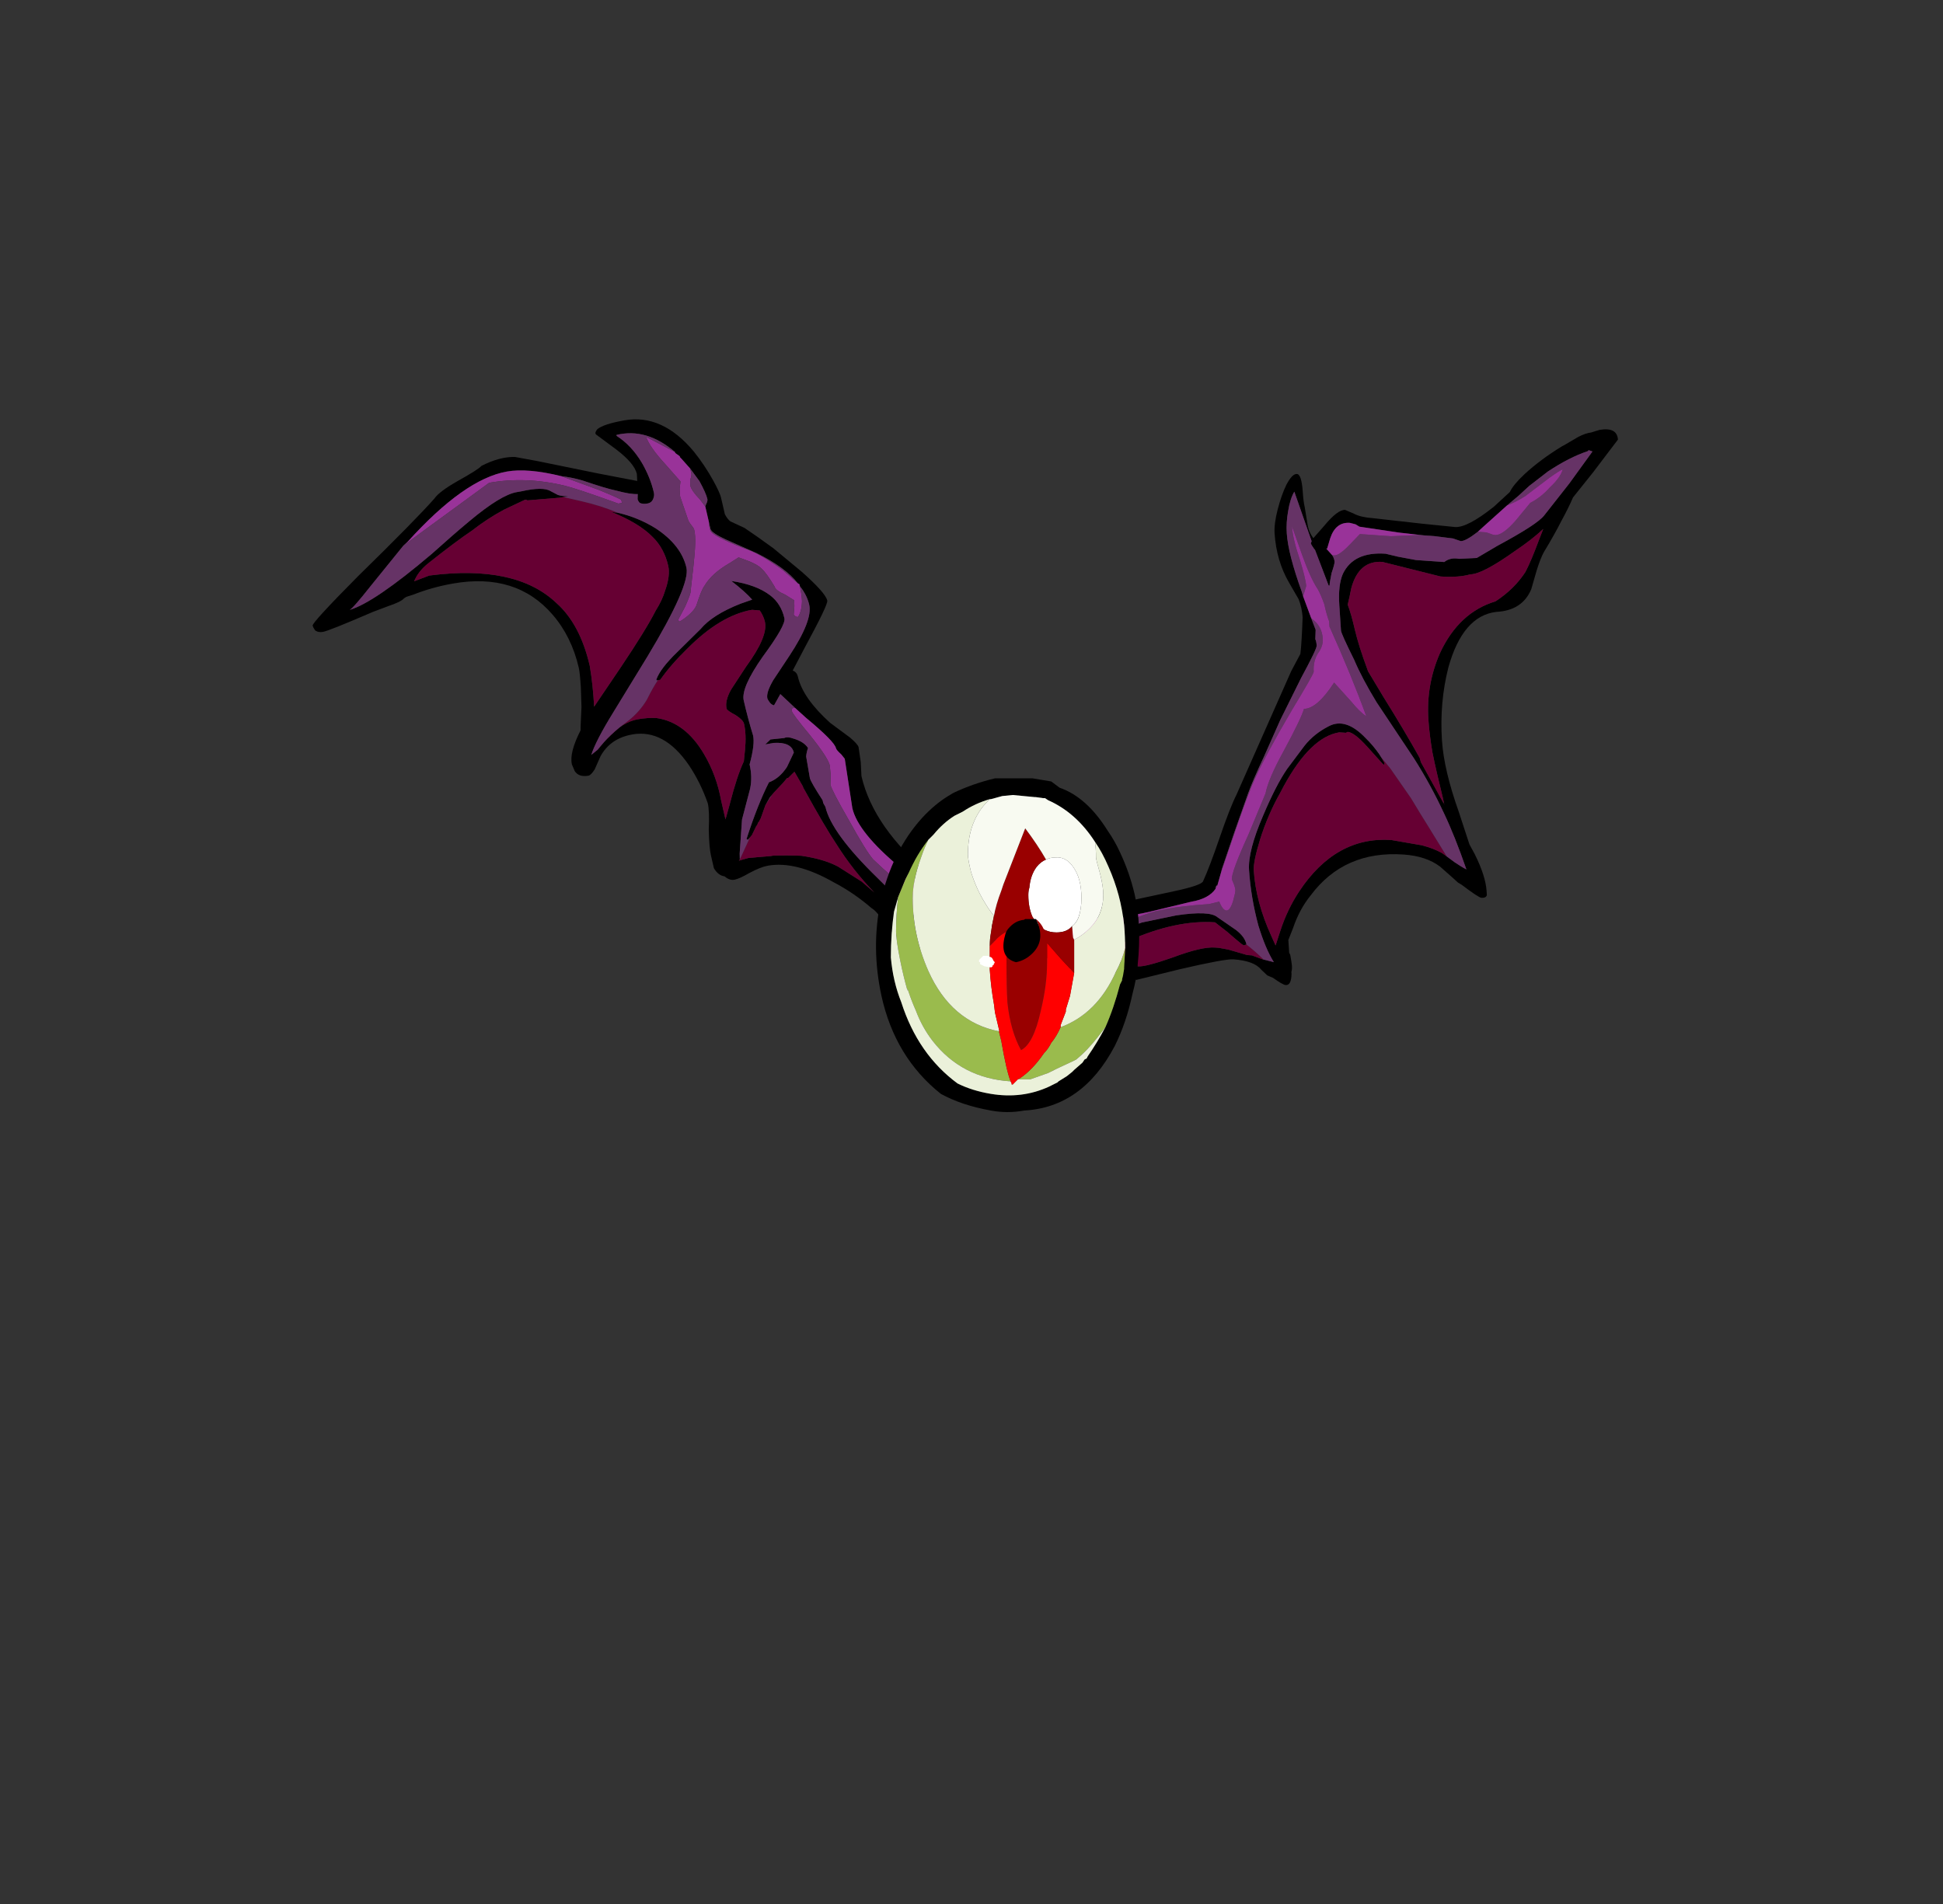 <?xml version="1.0" encoding="UTF-8" standalone="no"?>
<svg xmlns:ffdec="https://www.free-decompiler.com/flash" xmlns:xlink="http://www.w3.org/1999/xlink" ffdec:objectType="frame" height="640.05px" width="653.0px" xmlns="http://www.w3.org/2000/svg">
  <rect width="100%" height="100%" fill="#333333" stroke="none"/>
  <g transform="matrix(1.0, 0.0, 0.0, 1.0, 345.2, 387.6)">
    <use ffdec:characterId="10" height="194.25" transform="matrix(-0.904, -0.063, 0.067, 1.014, 198.342, -243.048)" width="229.25" xlink:href="#sprite0"/>
    <use ffdec:characterId="8" height="202.3" transform="matrix(-1.171, 0.207, 0.216, 0.936, -53.761, -260.745)" width="168.7" xlink:href="#sprite1"/>
    <use ffdec:characterId="20" height="112.0" transform="matrix(1.0, 0.0, 0.0, 1.0, -50.7, -126.0)" width="88.2" xlink:href="#sprite2"/>
    <use ffdec:characterId="16" height="19.6" transform="matrix(0.55, 0.0, 0.0, 0.74, -7.99, -78.702)" width="25.55" xlink:href="#sprite3"/>
    <use ffdec:characterId="18" height="24.5" transform="matrix(1.0, 0.0, 0.0, 1.0, -16.15, -87.0)" width="29.4" xlink:href="#sprite4"/>
  </g>
  <defs>
    <g id="sprite0" transform="matrix(1.0, 0.0, 0.0, 1.0, 117.95, 100.45)">
      <use ffdec:characterId="9" height="27.75" transform="matrix(7.0, 0.0, 0.0, 7.0, -117.95, -100.45)" width="32.75" xlink:href="#shape0"/>
    </g>
    <g id="shape0" transform="matrix(1.0, 0.0, 0.0, 1.0, 16.85, 14.35)">
      <path d="M1.0 -10.65 Q1.3 -10.15 1.55 -9.45 1.8 -8.75 1.8 -8.3 1.8 -7.0 1.2 -6.0 L0.75 -5.25 Q0.6 -4.85 0.6 -4.4 0.75 -3.1 0.85 -2.65 L1.4 -1.8 4.75 4.25 Q5.15 4.9 5.8 6.35 6.45 7.8 6.85 8.5 7.0 8.7 8.4 9.05 L11.4 9.8 Q15.25 10.8 15.6 11.35 15.9 11.1 15.9 11.45 15.9 11.9 15.6 12.4 15.25 13.1 14.5 13.1 L13.8 13.05 13.1 12.95 Q12.4 12.95 11.65 13.2 L10.75 13.4 8.4 12.75 Q5.95 12.1 5.5 12.1 4.4 12.1 4.05 12.5 L3.75 12.75 3.45 12.85 Q2.95 13.15 2.8 13.15 2.5 13.15 2.45 12.6 L2.45 12.5 Q2.4 12.4 2.4 12.2 2.4 12.1 2.45 11.7 L2.5 11.6 2.5 11.0 2.2 10.4 Q1.8 9.5 1.15 8.8 -0.8 6.55 -3.95 6.55 -5.15 6.55 -5.85 7.0 L-6.5 7.5 -6.75 7.7 -6.95 7.8 Q-7.8 8.35 -7.95 8.35 -8.2 8.35 -8.25 8.2 L-8.25 8.0 Q-8.25 7.3 -7.75 6.3 L-7.5 5.85 -7.05 4.35 Q-6.4 2.4 -6.4 1.0 -6.4 -0.8 -7.0 -2.5 -7.95 -5.0 -9.75 -5.3 -11.15 -5.45 -11.7 -6.5 L-12.05 -7.4 Q-12.3 -8.0 -12.5 -8.3 -13.15 -9.2 -13.55 -9.85 -13.95 -10.45 -14.25 -11.0 L-15.4 -12.25 -16.85 -13.9 Q-16.85 -14.5 -15.9 -14.3 L-15.45 -14.15 Q-15.15 -14.1 -14.75 -13.9 L-13.95 -13.45 -13.85 -13.4 Q-12.65 -12.7 -11.75 -11.95 -11.1 -11.4 -10.9 -11.05 L-10.0 -10.3 Q-8.5 -9.2 -7.85 -9.2 L-6.1 -9.25 -3.5 -9.35 Q-2.85 -9.35 -2.5 -9.5 L-2.05 -9.65 Q-1.65 -9.65 -0.85 -8.8 L-0.25 -8.2 Q-0.05 -8.45 0.0 -8.75 L0.1 -9.65 Q0.15 -9.9 0.15 -10.35 0.15 -11.2 0.4 -11.2 0.65 -11.2 1.0 -10.65 M0.5 -5.4 L0.55 -5.6 Q1.15 -7.35 1.15 -8.35 1.15 -8.85 1.0 -9.4 0.85 -10.0 0.6 -10.35 L-0.15 -8.05 -0.1 -7.95 Q-0.1 -7.9 -0.25 -7.7 L-0.3 -7.65 -0.9 -6.0 -0.95 -6.0 Q-0.95 -6.1 -1.1 -6.6 -1.3 -7.05 -1.3 -7.15 -1.3 -7.3 -1.2 -7.45 L-0.9 -7.75 -0.95 -7.75 -1.15 -8.25 Q-1.5 -9.05 -2.25 -9.05 L-2.55 -9.0 -2.75 -8.9 -4.85 -8.75 -6.15 -8.7 -6.7 -8.7 -7.7 -8.65 -8.1 -8.55 Q-8.35 -8.55 -9.05 -9.05 L-9.35 -9.3 -10.7 -10.4 -11.35 -10.9 -11.95 -11.4 -13.0 -12.15 Q-14.2 -12.9 -15.2 -13.25 L-15.25 -13.3 -15.45 -13.25 -14.1 -11.65 -12.65 -10.05 Q-12.25 -9.6 -10.05 -8.45 L-8.9 -7.8 -7.95 -7.7 Q-7.5 -7.75 -7.15 -7.5 L-5.65 -7.5 -4.7 -7.6 -4.05 -7.7 Q-2.35 -7.7 -1.7 -6.6 -1.4 -6.05 -1.4 -5.1 L-1.4 -4.85 Q-1.4 -4.45 -1.4 -3.9 -1.4 -3.75 -2.0 -2.55 -2.35 -1.7 -3.05 -0.6 -3.65 0.25 -4.85 1.95 -5.65 3.15 -6.25 4.45 -6.75 5.5 -7.25 7.05 -7.0 6.95 -6.65 6.75 L-6.25 6.5 -6.0 6.35 Q-5.55 6.15 -4.95 6.05 L-3.35 5.9 Q-0.4 5.9 1.75 8.65 2.45 9.55 2.9 10.6 L3.2 11.3 3.4 10.85 Q4.1 9.3 4.1 7.8 4.1 7.4 3.65 6.3 3.15 5.1 2.4 4.0 0.8 1.45 -0.75 1.0 L-0.95 0.95 -1.3 0.95 -1.4 0.9 Q-1.75 0.9 -2.4 1.55 L-3.15 2.3 Q-3.25 2.4 -3.25 2.25 L-3.1 2.0 -3.0 1.85 Q-2.7 1.45 -2.35 1.15 -1.35 0.2 -0.4 0.7 0.4 1.1 0.95 1.7 L1.95 2.85 Q2.6 3.65 3.4 5.15 4.35 6.9 4.35 7.8 4.35 9.1 4.05 10.4 3.75 11.5 3.35 12.1 L3.95 12.0 4.5 11.85 4.75 11.85 5.75 11.65 6.25 11.6 6.45 11.6 Q7.15 11.6 8.7 12.2 10.2 12.75 10.6 12.75 10.95 12.75 11.5 12.55 12.0 12.4 13.05 12.4 L12.9 12.35 Q12.4 12.15 11.0 11.55 8.4 10.4 6.35 10.4 L5.75 10.8 5.35 11.1 5.0 11.35 4.9 11.4 4.75 11.35 Q4.8 11.0 5.25 10.7 L6.2 10.15 Q6.6 9.85 8.4 10.2 L10.25 10.65 Q10.7 10.8 11.35 11.15 11.95 11.5 12.45 11.65 13.0 11.85 14.2 11.85 14.65 11.85 15.0 12.0 L15.2 11.75 15.3 11.65 Q15.05 11.6 14.25 11.35 13.05 10.9 12.55 10.55 11.25 10.5 9.75 10.1 L7.55 9.5 Q6.6 9.3 6.2 8.8 L6.2 8.75 6.15 8.65 6.1 8.65 Q6.0 8.4 5.85 8.0 L5.8 7.85 5.0 6.05 4.15 4.2 Q3.85 3.55 3.15 2.35 L2.15 0.55 0.9 -1.5 Q-0.05 -2.95 -0.05 -3.1 -0.05 -3.3 0.0 -3.4 L-0.05 -3.85 0.15 -4.4 0.5 -5.4 M-12.3 -8.9 Q-11.8 -7.85 -11.45 -7.3 -10.8 -6.45 -9.75 -5.8 -7.75 -5.15 -6.6 -3.15 -5.75 -1.6 -5.75 0.05 -5.75 0.75 -5.85 1.6 -6.0 2.55 -6.25 3.75 L-6.3 4.05 -6.3 4.0 -6.25 3.95 -5.2 2.1 -5.15 1.9 Q-4.4 0.6 -3.45 -0.85 L-2.7 -2.05 -2.65 -2.2 Q-2.3 -3.2 -2.15 -3.95 -2.0 -4.75 -1.85 -5.15 -2.0 -5.6 -2.1 -5.95 -2.6 -7.3 -3.85 -7.3 L-6.9 -6.8 Q-7.85 -6.8 -8.5 -7.0 -9.15 -7.05 -10.95 -8.25 -11.9 -8.85 -12.55 -9.4 L-12.3 -8.9" fill="#000000" fill-rule="evenodd" stroke="none"/>
      <path d="M-6.25 6.5 L-5.35 5.1 Q-5.05 4.65 -4.55 3.85 L-3.55 2.5 -3.1 2.0 -3.25 2.25 Q-3.25 2.4 -3.15 2.3 L-2.4 1.55 Q-1.75 0.9 -1.4 0.9 L-1.3 0.95 -0.95 0.95 -0.75 1.0 Q0.8 1.45 2.4 4.0 3.15 5.1 3.65 6.3 4.1 7.4 4.1 7.8 4.1 9.3 3.4 10.85 L3.2 11.3 2.9 10.6 Q2.45 9.55 1.75 8.65 -0.4 5.9 -3.35 5.9 L-4.95 6.05 Q-5.55 6.15 -6.0 6.35 L-6.25 6.5 M3.95 12.0 L3.9 12.0 Q4.3 11.65 4.75 11.35 L4.9 11.4 5.0 11.35 5.35 11.1 5.75 10.8 6.35 10.4 Q8.4 10.4 11.0 11.55 12.4 12.15 12.9 12.35 L13.05 12.4 Q12.0 12.4 11.5 12.55 10.95 12.75 10.6 12.75 10.2 12.75 8.7 12.2 7.15 11.6 6.45 11.6 L6.25 11.6 5.75 11.65 4.75 11.85 4.5 11.85 3.95 12.0 M-12.3 -8.9 L-12.55 -9.4 Q-11.9 -8.85 -10.95 -8.25 -9.15 -7.05 -8.5 -7.0 -7.85 -6.8 -6.9 -6.8 L-3.85 -7.3 Q-2.6 -7.3 -2.1 -5.95 -2.0 -5.6 -1.85 -5.15 -2.0 -4.75 -2.15 -3.95 -2.3 -3.2 -2.65 -2.2 L-2.7 -2.05 -3.45 -0.85 Q-4.4 0.6 -5.15 1.9 L-5.2 2.1 -6.25 3.95 -6.3 4.0 -6.3 4.05 -6.25 3.75 Q-6.0 2.55 -5.85 1.6 -5.75 0.75 -5.75 0.05 -5.75 -1.6 -6.6 -3.15 -7.75 -5.15 -9.75 -5.8 -10.8 -6.45 -11.45 -7.3 -11.8 -7.85 -12.3 -8.9" fill="#660033" fill-rule="evenodd" stroke="none"/>
      <path d="M-1.2 -7.45 Q-1.3 -7.3 -1.3 -7.15 -1.3 -7.05 -1.1 -6.6 -0.95 -6.1 -0.95 -6.0 L-0.9 -6.0 -0.3 -7.65 -0.25 -7.7 Q-0.1 -7.9 -0.1 -7.95 L-0.15 -8.05 0.6 -10.35 Q0.85 -10.0 1.0 -9.4 1.15 -8.85 1.15 -8.35 1.15 -7.35 0.55 -5.6 L0.5 -5.4 0.3 -5.9 Q0.3 -6.25 0.55 -7.15 0.85 -8.1 0.85 -8.7 L0.4 -7.35 Q0.05 -6.3 -0.3 -5.8 -0.45 -5.55 -0.6 -5.1 -0.7 -4.55 -0.8 -4.3 L-0.8 -4.05 Q-1.8 -1.8 -2.45 0.1 -2.1 -0.1 -1.7 -0.55 L-0.85 -1.4 Q0.15 -0.1 0.85 -0.05 1.05 0.45 2.1 2.05 3.0 3.4 3.2 4.1 L4.25 6.1 Q5.3 7.95 5.3 8.3 L5.2 8.55 Q5.15 8.7 5.15 8.8 5.15 8.9 5.3 9.3 5.5 9.8 5.7 9.8 5.9 9.8 6.05 9.4 L6.6 9.55 Q8.25 9.75 9.2 10.0 9.7 10.1 10.55 10.45 11.45 10.8 11.7 10.9 L13.55 11.4 15.2 11.75 15.0 12.0 Q14.65 11.85 14.2 11.85 13.0 11.85 12.45 11.65 11.95 11.5 11.35 11.15 10.7 10.8 10.25 10.65 L8.4 10.2 Q6.6 9.85 6.2 10.15 L5.25 10.7 Q4.8 11.0 4.75 11.35 4.3 11.65 3.9 12.0 L3.95 12.0 3.35 12.1 Q3.75 11.5 4.05 10.4 4.35 9.1 4.35 7.8 4.35 6.9 3.4 5.15 2.6 3.65 1.95 2.85 L0.95 1.7 Q0.4 1.1 -0.4 0.7 -1.35 0.2 -2.35 1.15 -2.7 1.45 -3.0 1.85 L-3.1 2.0 -3.55 2.5 -4.55 3.85 Q-5.05 4.65 -5.35 5.1 L-6.25 6.5 -6.65 6.75 Q-7.0 6.95 -7.25 7.05 -6.75 5.5 -6.25 4.45 -5.65 3.15 -4.85 1.95 -3.65 0.25 -3.05 -0.6 -2.35 -1.7 -2.0 -2.55 -1.4 -3.75 -1.4 -3.9 -1.4 -4.45 -1.4 -4.85 L-1.4 -5.1 Q-1.4 -6.05 -1.7 -6.6 -2.35 -7.7 -4.05 -7.7 L-4.7 -7.6 -5.65 -7.5 -7.15 -7.5 Q-7.5 -7.75 -7.95 -7.7 L-8.9 -7.8 -10.05 -8.45 Q-12.25 -9.6 -12.65 -10.05 L-14.1 -11.65 -15.45 -13.25 -15.25 -13.3 -15.2 -13.25 Q-14.2 -12.9 -13.0 -12.15 L-11.95 -11.4 -11.35 -10.9 -10.7 -10.4 Q-11.2 -10.6 -11.7 -10.9 L-13.05 -11.85 Q-13.65 -12.25 -13.8 -12.3 -13.65 -11.9 -13.05 -11.4 -12.55 -10.9 -11.95 -10.6 L-11.1 -9.7 Q-10.35 -8.95 -9.95 -8.95 -9.85 -8.95 -9.7 -9.0 L-9.5 -9.05 -9.05 -9.05 Q-8.35 -8.55 -8.1 -8.55 L-7.7 -8.65 -6.7 -8.7 -6.15 -8.7 -5.9 -8.7 -4.4 -8.55 -2.75 -8.55 -2.1 -7.95 Q-1.55 -7.45 -1.3 -7.45 L-1.2 -7.45 M0.15 -4.4 L-0.05 -3.85 0.0 -3.4 Q-0.05 -3.3 -0.05 -3.1 -0.05 -2.95 0.9 -1.5 L2.15 0.55 3.15 2.35 Q3.85 3.55 4.15 4.2 L5.0 6.05 5.8 7.85 5.85 8.0 5.2 6.55 Q4.2 4.3 3.75 3.5 3.05 2.25 1.5 0.05 0.2 -1.75 0.2 -1.85 0.2 -2.35 -0.1 -2.75 -0.4 -3.1 -0.4 -3.45 -0.4 -4.05 0.1 -4.35 L0.15 -4.4 M6.15 8.65 L6.2 8.75 6.15 8.75 6.15 8.65" fill="#663366" fill-rule="evenodd" stroke="none"/>
      <path d="M-1.2 -7.45 L-1.3 -7.45 Q-1.55 -7.45 -2.1 -7.95 L-2.75 -8.55 -4.4 -8.55 -5.9 -8.7 -6.15 -8.7 -4.85 -8.75 -2.75 -8.9 -2.55 -9.0 -2.25 -9.05 Q-1.5 -9.05 -1.15 -8.25 L-0.95 -7.75 -0.9 -7.75 -1.2 -7.45 M-9.05 -9.05 L-9.5 -9.05 -9.7 -9.0 Q-9.85 -8.95 -9.95 -8.95 -10.35 -8.95 -11.1 -9.7 L-11.95 -10.6 Q-12.55 -10.9 -13.05 -11.4 -13.65 -11.9 -13.8 -12.3 -13.65 -12.25 -13.05 -11.85 L-11.7 -10.9 Q-11.2 -10.6 -10.7 -10.4 L-9.35 -9.3 -9.05 -9.05 M15.2 11.75 L13.55 11.4 11.7 10.9 Q11.45 10.8 10.55 10.45 9.7 10.1 9.2 10.0 8.25 9.75 6.6 9.55 L6.05 9.4 Q5.9 9.8 5.7 9.8 5.5 9.8 5.3 9.3 5.15 8.9 5.15 8.8 5.15 8.7 5.2 8.55 L5.3 8.3 Q5.3 7.95 4.25 6.1 L3.2 4.1 Q3.0 3.4 2.1 2.05 1.05 0.45 0.85 -0.05 0.15 -0.1 -0.85 -1.4 L-1.7 -0.55 Q-2.1 -0.1 -2.45 0.1 -1.8 -1.8 -0.8 -4.05 L-0.8 -4.3 Q-0.7 -4.55 -0.6 -5.1 -0.45 -5.55 -0.3 -5.8 0.05 -6.3 0.4 -7.35 L0.85 -8.7 Q0.85 -8.1 0.55 -7.15 0.3 -6.25 0.3 -5.9 L0.5 -5.4 0.15 -4.4 0.1 -4.35 Q-0.4 -4.05 -0.4 -3.45 -0.4 -3.1 -0.1 -2.75 0.2 -2.35 0.2 -1.85 0.2 -1.75 1.5 0.05 3.05 2.25 3.75 3.5 4.2 4.3 5.2 6.55 L5.85 8.0 Q6.0 8.4 6.1 8.65 L6.15 8.65 6.15 8.75 6.2 8.75 6.2 8.8 Q6.6 9.3 7.55 9.5 L9.75 10.1 Q11.25 10.5 12.55 10.55 13.05 10.9 14.25 11.35 15.05 11.6 15.3 11.65 L15.2 11.75" fill="#993399" fill-rule="evenodd" stroke="none"/>
    </g>
    <g id="sprite1" transform="matrix(1.0, 0.0, 0.0, 1.0, 80.85, 106.05)">
      <use ffdec:characterId="7" height="28.9" transform="matrix(7.0, 0.0, 0.0, 7.0, -80.85, -106.05)" width="24.1" xlink:href="#shape1"/>
    </g>
    <g id="shape1" transform="matrix(1.0, 0.0, 0.0, 1.0, 11.55, 15.15)">
      <path d="M8.25 -10.9 L8.05 -11.05 Q5.25 -13.65 3.5 -13.65 2.65 -13.65 1.4 -12.95 1.0 -12.8 0.6 -12.55 -0.25 -11.95 -0.65 -11.75 -1.15 -11.45 -1.45 -11.4 L-1.4 -11.15 Q-1.4 -11.05 -1.45 -10.95 -1.55 -10.85 -1.75 -10.85 -1.95 -10.85 -2.05 -11.1 -2.1 -11.2 -2.1 -11.35 -2.1 -12.1 -1.9 -12.9 -1.65 -13.85 -1.15 -14.45 L-1.15 -14.5 Q-2.4 -14.6 -3.3 -13.15 L-3.3 -13.1 -3.45 -12.9 -3.45 -12.85 -3.5 -12.75 -3.75 -12.2 -4.0 -11.5 Q-4.15 -10.85 -4.15 -10.55 -4.15 -10.45 -4.05 -10.3 L-4.0 -10.2 -4.0 -9.4 -4.0 -9.05 Q-4.0 -8.85 -4.5 -8.4 L-5.6 -7.45 Q-6.6 -6.5 -6.95 -5.6 L-7.0 -5.55 -7.0 -5.45 Q-7.2 -4.95 -7.2 -4.45 -7.2 -3.65 -5.95 -2.1 L-5.1 -1.05 Q-4.7 -0.5 -4.7 -0.2 -4.7 -0.15 -4.75 0.0 -4.8 0.15 -4.9 0.2 L-5.25 -0.3 -5.7 0.5 -6.05 1.1 Q-6.95 2.5 -6.95 2.85 -6.95 2.95 -7.1 3.2 L-7.2 3.45 -7.05 5.95 Q-7.05 7.2 -8.4 9.3 L-8.6 9.6 Q-9.65 11.25 -11.0 12.75 L-10.85 12.9 Q-10.55 13.1 -9.55 13.1 -9.25 13.1 -8.8 12.7 -8.75 12.25 -8.35 11.4 L-7.4 9.6 Q-6.0 7.0 -6.0 5.65 L-5.95 5.45 -5.95 5.3 Q-5.65 4.3 -5.65 4.1 L-5.7 3.0 Q-5.75 2.8 -5.85 2.6 -5.75 2.25 -5.35 2.0 -5.15 1.85 -5.0 1.9 L-4.45 1.85 -4.2 2.05 -4.55 2.05 Q-5.25 2.15 -5.25 2.7 L-4.85 3.35 Q-4.45 3.85 -4.0 3.95 -3.35 4.95 -2.6 6.55 L-2.65 6.6 -2.75 6.5 -2.85 6.4 -3.1 6.0 -3.15 5.95 -3.2 5.85 -3.25 5.8 -3.35 5.65 -3.65 5.05 -3.9 4.7 -4.1 4.5 -4.55 4.1 -4.75 3.9 -4.8 3.9 -5.1 3.65 -5.3 4.45 -5.3 4.5 Q-5.8 6.65 -6.1 7.6 -6.5 9.0 -7.15 10.3 L-6.75 9.65 -5.95 8.7 Q-5.45 8.2 -4.6 7.85 -4.05 7.7 -3.5 7.6 L-3.4 7.6 -2.5 7.5 -2.1 7.55 -2.15 7.5 -2.2 7.2 -2.6 5.55 -3.2 4.1 Q-3.4 3.55 -3.4 2.9 -3.8 1.95 -3.8 1.5 -3.75 0.65 -3.75 -0.3 -3.75 -0.95 -4.9 -2.3 -6.1 -3.65 -6.1 -4.0 -6.1 -4.75 -5.75 -5.25 -5.3 -5.9 -4.35 -6.3 -4.8 -5.65 -5.0 -5.2 L-4.5 -5.1 Q-3.3 -4.8 -2.7 -4.2 L-1.55 -3.25 Q-0.75 -2.6 -0.5 -2.1 L-0.5 -2.05 -0.55 -2.05 -0.65 -2.05 Q-1.2 -2.7 -2.0 -3.35 -3.6 -4.7 -4.9 -4.7 L-5.2 -4.6 Q-5.3 -4.3 -5.3 -4.0 -5.3 -3.25 -4.15 -1.95 L-3.35 -0.95 Q-3.0 -0.45 -3.0 -0.05 -3.0 0.05 -3.3 0.35 -3.55 0.65 -3.55 0.85 -3.55 1.4 -3.35 2.15 L-3.2 2.7 Q-2.8 3.35 -2.25 4.7 L-1.95 5.4 -1.95 4.45 Q-2.0 3.15 -1.7 2.0 -1.25 0.25 -0.15 -0.2 0.2 -0.3 0.6 -0.3 1.2 -0.3 1.95 0.35 L2.45 0.85 2.75 1.05 Q2.45 0.4 1.5 -0.85 L-0.35 -3.3 Q-2.7 -6.45 -2.7 -7.35 -2.7 -8.5 -1.85 -9.55 -1.25 -10.25 -0.5 -10.65 L-0.25 -10.75 Q-1.25 -9.95 -1.65 -9.15 -2.0 -8.5 -2.0 -7.6 -2.0 -7.1 -1.65 -6.4 -1.45 -5.95 -1.1 -5.5 -0.55 -4.65 0.8 -3.0 L2.2 -1.3 Q2.05 -2.35 2.0 -3.35 2.0 -5.5 2.75 -6.75 4.0 -9.0 7.5 -9.2 L8.15 -9.05 Q7.9 -9.5 7.45 -9.8 6.15 -10.65 5.4 -11.05 4.7 -11.5 3.95 -11.8 L3.05 -12.1 3.0 -12.1 2.95 -12.05 1.65 -11.9 1.5 -11.9 1.3 -11.9 Q1.55 -11.95 1.7 -12.05 1.8 -12.15 1.95 -12.3 2.2 -12.6 3.1 -12.55 L3.3 -12.55 Q3.95 -12.55 5.4 -11.55 6.2 -11.0 7.2 -10.25 9.9 -8.35 10.95 -8.2 10.8 -8.25 9.9 -9.2 L8.25 -10.9 M6.65 -8.6 Q4.05 -8.6 3.0 -6.2 2.45 -4.95 2.45 -3.35 2.45 -3.1 2.55 -2.35 L2.7 -1.4 2.9 -0.5 2.95 -0.25 Q3.6 0.75 3.6 1.35 L3.55 1.7 Q3.45 2.05 3.05 2.05 2.95 2.05 2.75 1.8 L2.4 1.2 Q1.85 0.4 0.95 0.4 -0.35 0.4 -1.0 2.4 -1.3 3.35 -1.4 4.45 -1.4 4.85 -1.2 5.75 -1.05 6.65 -1.05 7.05 L-1.05 7.7 Q-1.15 8.1 -1.4 8.2 -1.55 8.45 -1.75 8.45 -1.95 8.45 -2.4 8.25 -2.9 8.05 -3.2 8.05 -4.35 8.05 -5.65 9.45 -6.35 10.15 -6.9 11.05 -7.05 11.2 -7.25 11.8 -7.45 12.4 -7.65 12.7 -8.3 13.75 -9.55 13.75 L-9.75 13.7 -9.85 13.6 Q-10.5 13.65 -11.05 13.35 -11.55 13.1 -11.55 12.9 L-11.5 12.65 Q-11.5 12.55 -11.35 12.5 -11.2 12.25 -10.85 11.8 -9.95 10.6 -9.55 10.0 -7.7 7.1 -7.7 4.45 L-7.8 3.75 -7.85 3.0 Q-7.85 2.85 -7.6 2.45 L-6.95 1.55 Q-6.1 0.1 -6.1 -1.0 -6.1 -1.25 -5.95 -1.35 L-6.65 -2.4 Q-7.95 -4.3 -7.95 -4.5 -7.95 -4.9 -7.2 -6.15 L-6.3 -7.55 Q-5.75 -8.3 -5.35 -8.8 L-4.85 -9.25 Q-4.75 -9.4 -4.7 -9.65 L-4.7 -10.5 Q-4.7 -10.75 -4.55 -11.4 -4.35 -12.25 -4.05 -13.0 -3.15 -15.15 -1.6 -15.15 -0.75 -15.15 -0.45 -14.95 -0.3 -14.8 -0.35 -14.7 L-1.0 -13.8 Q-1.6 -12.95 -1.6 -12.4 L-1.55 -12.05 -0.1 -12.75 2.2 -13.9 3.05 -14.3 Q3.65 -14.45 4.45 -14.15 4.6 -14.0 5.55 -13.6 6.35 -13.25 6.6 -12.95 7.55 -12.05 10.3 -9.8 12.55 -7.9 12.55 -7.75 12.55 -7.65 12.5 -7.5 12.4 -7.35 12.2 -7.35 11.95 -7.35 10.05 -7.9 L9.4 -8.05 Q8.85 -8.15 8.7 -8.3 L8.6 -8.35 8.3 -8.4 Q7.5 -8.6 6.65 -8.6" fill="#000000" fill-rule="evenodd" stroke="none"/>
      <path d="M1.5 -11.9 L1.65 -11.9 2.95 -12.05 3.0 -12.1 3.05 -12.1 3.95 -11.8 Q4.7 -11.5 5.4 -11.05 6.15 -10.65 7.45 -9.8 7.9 -9.5 8.15 -9.05 L7.5 -9.2 Q4.0 -9.0 2.75 -6.75 2.0 -5.5 2.0 -3.35 2.05 -2.35 2.2 -1.3 L0.8 -3.0 Q-0.55 -4.65 -1.1 -5.5 -1.45 -5.95 -1.65 -6.4 -2.0 -7.1 -2.0 -7.6 -2.0 -8.5 -1.65 -9.15 -1.25 -9.95 -0.25 -10.75 L-0.5 -10.65 Q0.1 -11.15 0.85 -11.55 L1.5 -11.9 M2.45 0.85 L1.95 0.35 Q1.2 -0.3 0.6 -0.3 0.2 -0.3 -0.15 -0.2 -1.25 0.25 -1.7 2.0 -2.0 3.15 -1.95 4.45 L-1.95 5.4 -2.25 4.7 Q-2.8 3.35 -3.2 2.7 L-3.35 2.15 Q-3.55 1.4 -3.55 0.85 -3.55 0.65 -3.3 0.35 -3.0 0.05 -3.0 -0.05 -3.0 -0.45 -3.35 -0.95 L-4.15 -1.95 Q-5.3 -3.25 -5.3 -4.0 -5.3 -4.3 -5.2 -4.6 L-4.9 -4.7 Q-3.6 -4.7 -2.0 -3.35 -1.2 -2.7 -0.65 -2.05 L-0.55 -2.05 Q-0.3 -1.75 0.05 -1.2 0.45 -0.65 1.0 -0.3 1.85 0.2 2.45 0.85 M-2.15 7.5 L-2.1 7.55 -2.5 7.5 -3.4 7.6 -3.5 7.6 Q-4.05 7.7 -4.6 7.85 -5.45 8.2 -5.95 8.7 L-6.75 9.65 -7.15 10.3 Q-6.5 9.0 -6.1 7.6 -5.8 6.65 -5.3 4.5 L-5.3 4.45 -5.1 3.65 -4.8 3.9 -4.75 3.9 -4.55 4.1 -4.1 4.5 -4.0 4.6 -3.65 5.05 -3.35 5.65 -3.25 5.8 -3.2 5.85 -3.15 5.95 -3.1 6.0 -2.85 6.4 -2.75 6.5 -2.15 7.5" fill="#660033" fill-rule="evenodd" stroke="none"/>
      <path d="M1.4 -12.95 Q2.65 -13.65 3.5 -13.65 5.25 -13.65 8.05 -11.05 L8.25 -10.9 7.25 -11.5 4.3 -13.25 Q2.8 -13.25 1.35 -12.45 0.9 -12.2 -0.6 -11.1 L-0.75 -11.1 Q-0.75 -11.15 -0.75 -11.25 -0.75 -11.3 0.05 -11.95 L1.4 -12.95 M-8.4 9.3 Q-7.05 7.2 -7.05 5.95 L-7.2 3.45 -7.1 3.2 Q-6.95 2.95 -6.95 2.85 -6.95 2.5 -6.05 1.1 L-5.7 0.5 -5.6 0.5 Q-5.55 0.55 -5.55 0.65 -5.55 0.8 -6.05 2.0 -6.55 3.25 -6.55 3.65 L-6.5 4.1 -6.4 4.6 Q-6.4 4.9 -6.8 6.5 -7.2 8.2 -7.4 8.65 -8.0 9.75 -8.8 10.9 -9.65 12.15 -10.0 12.4 -9.8 11.9 -8.95 10.5 -8.55 9.8 -8.4 9.3 M-7.0 -5.45 L-7.0 -5.55 -6.95 -5.6 -6.5 -6.35 Q-5.85 -7.25 -5.35 -7.65 -4.15 -8.55 -4.0 -8.9 -3.95 -9.05 -4.0 -9.4 L-4.0 -10.2 -3.85 -10.6 Q-3.6 -11.1 -3.6 -11.35 L-3.65 -11.65 Q-3.75 -11.85 -3.75 -11.95 L-3.75 -12.2 -3.5 -12.75 -3.45 -12.85 -3.45 -12.9 -3.3 -13.1 -3.3 -13.15 -2.3 -14.15 Q-2.35 -13.6 -2.8 -12.65 L-3.25 -11.65 -3.15 -11.3 Q-3.1 -11.0 -3.1 -10.9 L-3.2 -9.7 Q-3.2 -9.6 -3.3 -9.35 L-3.35 -9.2 -3.35 -9.1 Q-3.35 -8.65 -3.0 -7.4 L-2.65 -6.15 Q-2.65 -6.05 -2.3 -5.45 L-1.9 -4.85 Q-1.9 -4.8 -1.95 -4.75 -2.55 -5.05 -2.75 -5.4 -3.1 -6.15 -3.25 -6.3 -3.65 -6.85 -4.45 -7.2 L-4.85 -7.4 -5.25 -7.1 Q-5.55 -6.85 -5.65 -6.65 -5.8 -6.4 -6.0 -5.65 -6.0 -5.45 -6.35 -5.15 L-6.65 -4.8 -6.6 -4.5 -6.5 -4.1 Q-6.55 -3.95 -6.65 -3.95 -6.85 -4.2 -6.95 -4.7 -7.0 -5.05 -7.0 -5.45" fill="#993399" fill-rule="evenodd" stroke="none"/>
      <path d="M1.4 -12.95 L0.05 -11.95 Q-0.75 -11.3 -0.75 -11.25 -0.75 -11.15 -0.75 -11.1 L-0.6 -11.1 Q0.9 -12.2 1.35 -12.45 2.8 -13.25 4.3 -13.25 L7.25 -11.5 8.25 -10.9 9.9 -9.2 Q10.8 -8.25 10.95 -8.2 9.9 -8.35 7.2 -10.25 6.2 -11.0 5.4 -11.55 3.95 -12.55 3.3 -12.55 L3.1 -12.55 Q2.2 -12.6 1.95 -12.3 1.8 -12.15 1.7 -12.05 1.55 -11.95 1.3 -11.9 L1.5 -11.9 0.85 -11.55 Q0.1 -11.15 -0.5 -10.65 -1.25 -10.25 -1.85 -9.55 -2.7 -8.5 -2.7 -7.35 -2.7 -6.45 -0.35 -3.3 L1.5 -0.85 Q2.45 0.4 2.75 1.05 L2.45 0.85 Q1.85 0.2 1.0 -0.3 0.45 -0.65 0.05 -1.2 -0.3 -1.75 -0.55 -2.05 L-0.5 -2.05 -0.5 -2.1 Q-0.75 -2.6 -1.55 -3.25 L-2.7 -4.2 Q-3.3 -4.8 -4.5 -5.1 L-5.0 -5.2 Q-4.8 -5.65 -4.35 -6.3 -5.3 -5.9 -5.75 -5.25 -6.1 -4.75 -6.1 -4.0 -6.1 -3.65 -4.9 -2.3 -3.75 -0.95 -3.75 -0.3 -3.75 0.65 -3.8 1.5 -3.8 1.95 -3.4 2.9 -3.4 3.55 -3.2 4.1 L-2.6 5.55 -2.2 7.2 -2.15 7.5 -2.75 6.5 -2.65 6.6 -2.6 6.55 Q-3.35 4.95 -4.0 3.95 -4.45 3.85 -4.85 3.35 L-5.25 2.7 Q-5.25 2.15 -4.55 2.05 L-4.2 2.05 -4.45 1.85 -5.0 1.9 Q-5.15 1.85 -5.35 2.0 -5.75 2.25 -5.85 2.6 -5.75 2.8 -5.7 3.0 L-5.65 4.1 Q-5.65 4.3 -5.95 5.3 L-5.95 5.45 -6.0 5.65 Q-6.0 7.0 -7.4 9.6 L-8.35 11.4 Q-8.75 12.25 -8.8 12.7 -9.25 13.1 -9.55 13.1 -10.55 13.1 -10.85 12.9 L-11.0 12.75 Q-9.65 11.25 -8.6 9.6 L-8.4 9.3 Q-8.55 9.8 -8.95 10.5 -9.8 11.9 -10.0 12.4 -9.65 12.15 -8.8 10.9 -8.0 9.75 -7.4 8.65 -7.2 8.2 -6.8 6.5 -6.4 4.9 -6.4 4.6 L-6.5 4.1 -6.55 3.65 Q-6.55 3.25 -6.05 2.0 -5.55 0.8 -5.55 0.65 -5.55 0.55 -5.6 0.5 L-5.7 0.5 -5.25 -0.3 -4.9 0.2 Q-4.8 0.15 -4.75 0.0 -4.7 -0.15 -4.7 -0.2 -4.7 -0.5 -5.1 -1.05 L-5.95 -2.1 Q-7.2 -3.65 -7.2 -4.45 -7.2 -4.95 -7.0 -5.45 -7.0 -5.05 -6.95 -4.7 -6.85 -4.2 -6.65 -3.95 -6.55 -3.95 -6.5 -4.1 L-6.6 -4.5 -6.65 -4.8 -6.35 -5.15 Q-6.0 -5.45 -6.0 -5.65 -5.8 -6.4 -5.65 -6.65 -5.55 -6.85 -5.25 -7.1 L-4.85 -7.4 -4.45 -7.2 Q-3.65 -6.85 -3.25 -6.3 -3.1 -6.15 -2.75 -5.4 -2.55 -5.05 -1.95 -4.75 -1.9 -4.8 -1.9 -4.85 L-2.3 -5.45 Q-2.65 -6.05 -2.65 -6.15 L-3.0 -7.4 Q-3.35 -8.65 -3.35 -9.1 L-3.35 -9.2 -3.3 -9.35 Q-3.2 -9.6 -3.2 -9.7 L-3.1 -10.9 Q-3.1 -11.0 -3.15 -11.3 L-3.25 -11.65 -2.8 -12.65 Q-2.35 -13.6 -2.3 -14.15 L-3.3 -13.15 Q-2.4 -14.6 -1.15 -14.5 L-1.15 -14.45 Q-1.65 -13.85 -1.9 -12.9 -2.1 -12.1 -2.1 -11.35 -2.1 -11.2 -2.05 -11.1 -1.95 -10.85 -1.75 -10.85 -1.55 -10.85 -1.45 -10.95 -1.4 -11.05 -1.4 -11.15 L-1.45 -11.4 Q-1.15 -11.45 -0.65 -11.75 -0.25 -11.95 0.6 -12.55 1.0 -12.8 1.4 -12.95 M-4.1 4.5 L-3.9 4.7 -3.65 5.05 -4.0 4.6 -4.1 4.5 M-6.95 -5.6 Q-6.6 -6.5 -5.6 -7.45 L-4.5 -8.4 Q-4.0 -8.85 -4.0 -9.05 L-4.0 -9.4 Q-3.95 -9.05 -4.0 -8.9 -4.15 -8.55 -5.35 -7.65 -5.85 -7.25 -6.5 -6.35 L-6.95 -5.6 M-4.0 -10.2 L-4.05 -10.3 Q-4.15 -10.45 -4.15 -10.55 -4.15 -10.85 -4.0 -11.5 L-3.75 -12.2 -3.75 -11.95 Q-3.75 -11.85 -3.65 -11.65 L-3.6 -11.35 Q-3.6 -11.1 -3.85 -10.6 L-4.0 -10.2" fill="#663366" fill-rule="evenodd" stroke="none"/>
    </g>
    <g id="sprite2" transform="matrix(1.0, 0.0, 0.0, 1.0, 0.0, 0.0)">
      <use ffdec:characterId="19" height="16.0" transform="matrix(7.0, 0.0, 0.0, 7.0, 0.0, 0.0)" width="12.6" xlink:href="#shape2"/>
    </g>
    <g id="shape2" transform="matrix(1.0, 0.0, 0.0, 1.0, 0.0, 0.0)">
      <path d="M12.4 5.55 Q12.75 7.05 12.55 8.95 L12.55 9.0 Q12.5 9.6 12.3 10.35 12.0 11.75 11.45 12.85 9.9 15.8 7.1 15.95 6.3 16.1 5.5 15.95 4.1 15.7 3.1 15.15 0.9 13.4 0.25 10.45 -0.25 8.15 0.2 5.95 0.75 3.5 2.2 1.9 2.8 1.25 3.45 0.85 L3.7 0.7 Q4.65 0.25 5.7 0.0 L7.5 0.0 8.4 0.15 8.8 0.45 Q10.1 0.9 11.1 2.5 11.45 3.0 11.7 3.55 12.15 4.5 12.4 5.55 M11.0 11.95 Q11.4 11.05 11.7 9.9 L11.8 9.7 11.8 9.65 11.85 9.45 11.9 9.15 11.9 9.1 11.95 8.15 Q11.95 7.6 11.9 7.05 11.75 5.6 11.15 4.25 10.85 3.55 10.5 3.05 9.6 1.65 8.25 1.05 L8.1 0.95 8.0 0.95 7.65 0.9 7.6 0.9 6.55 0.8 6.05 0.85 5.5 1.0 5.45 1.0 Q4.75 1.2 4.15 1.6 L3.75 1.8 Q3.2 2.15 2.75 2.7 L2.5 2.95 Q1.95 3.65 1.55 4.55 L1.4 4.85 1.05 5.7 0.85 6.4 Q0.7 7.45 0.7 8.6 0.8 9.75 1.2 10.75 2.0 13.25 3.9 14.65 4.6 15.0 5.5 15.15 7.0 15.4 8.3 14.8 L8.7 14.6 8.75 14.55 9.15 14.3 9.4 14.1 9.5 14.0 9.9 13.65 10.0 13.5 10.1 13.45 10.15 13.35 Q10.6 12.7 11.0 11.95" fill="#000000" fill-rule="evenodd" stroke="none"/>
      <path d="M11.95 8.15 L11.9 9.1 11.9 9.15 11.85 9.45 11.8 9.65 11.8 9.7 11.7 9.9 Q11.4 11.05 11.0 11.95 L10.65 12.4 Q10.15 13.05 9.6 13.5 L9.4 13.6 8.65 13.95 8.25 14.15 7.4 14.45 6.8 14.45 6.9 14.4 Q7.5 14.0 8.05 13.2 8.25 13.0 8.4 12.7 8.65 12.4 8.85 11.95 10.6 11.3 11.5 9.3 11.8 8.75 11.95 8.15 M1.05 5.7 L1.4 4.85 1.55 4.55 Q1.95 3.65 2.5 2.95 2.3 3.35 2.15 3.8 1.75 4.9 1.75 5.75 1.75 7.55 2.5 9.25 3.6 11.7 5.9 12.15 L5.9 12.2 6.0 12.6 Q6.25 14.05 6.45 14.55 4.1 14.4 2.7 12.6 2.2 11.95 1.9 11.15 1.7 10.7 1.55 10.25 L1.5 10.1 1.5 10.2 Q1.3 9.5 1.15 8.75 0.95 7.75 0.95 7.35 0.95 6.55 1.05 5.7" fill="#9abb4d" fill-rule="evenodd" stroke="none"/>
      <path d="M9.4 7.1 Q9.15 7.4 8.65 7.4 8.05 7.4 7.7 6.95 7.6 6.8 7.5 6.65 7.3 6.2 7.3 5.6 7.3 5.4 7.35 5.25 7.4 4.65 7.7 4.25 7.9 4.0 8.15 3.9 8.35 3.8 8.6 3.8 9.1 3.75 9.45 4.25 9.85 4.8 9.85 5.75 9.85 6.3 9.7 6.7 9.6 6.95 9.4 7.1" fill="#ffffff" fill-rule="evenodd" stroke="none"/>
      <path d="M11.95 8.15 Q11.8 8.75 11.5 9.3 10.6 11.3 8.85 11.95 L8.85 11.85 9.1 11.2 9.1 11.1 9.3 10.45 9.5 9.35 9.5 9.05 Q9.5 8.35 9.5 7.75 9.9 7.55 10.25 7.2 10.9 6.55 10.9 5.6 10.9 5.2 10.75 4.6 10.55 3.9 10.55 3.8 10.55 3.4 10.5 3.05 10.85 3.55 11.15 4.25 11.75 5.6 11.9 7.05 11.95 7.6 11.95 8.15 M6.8 14.45 L7.4 14.45 8.25 14.15 8.65 13.95 9.4 13.6 9.6 13.5 Q10.15 13.05 10.65 12.4 L11.0 11.95 Q10.6 12.7 10.15 13.35 L10.1 13.45 10.0 13.5 9.9 13.65 9.5 14.0 9.4 14.1 9.15 14.3 8.75 14.55 8.7 14.6 8.3 14.8 Q7.0 15.4 5.5 15.15 4.6 15.0 3.9 14.65 2.0 13.25 1.2 10.75 0.8 9.75 0.7 8.6 0.7 7.45 0.85 6.4 L1.05 5.7 Q0.95 6.55 0.95 7.35 0.95 7.75 1.15 8.75 1.3 9.5 1.5 10.2 L1.5 10.1 1.55 10.25 Q1.7 10.7 1.9 11.15 2.2 11.95 2.7 12.6 4.1 14.4 6.45 14.55 L6.5 14.65 6.5 14.7 6.55 14.7 6.8 14.45 M2.5 2.95 L2.75 2.7 Q3.2 2.15 3.75 1.8 L4.15 1.6 Q4.75 1.2 5.45 1.0 L5.35 1.1 Q4.4 2.05 4.4 3.65 4.4 3.9 4.55 4.5 4.8 5.3 5.2 5.95 5.4 6.3 5.65 6.6 5.55 7.05 5.5 7.45 5.45 7.7 5.45 8.05 L5.45 8.8 Q5.45 9.0 5.45 9.2 5.5 10.0 5.65 10.85 L5.7 11.25 5.9 12.1 5.9 12.15 Q3.6 11.7 2.5 9.25 1.75 7.55 1.75 5.75 1.75 4.9 2.15 3.8 2.3 3.35 2.5 2.95" fill="#ebf1da" fill-rule="evenodd" stroke="none"/>
      <path d="M8.15 3.9 Q7.9 4.0 7.7 4.25 7.4 4.65 7.35 5.25 7.3 5.4 7.3 5.6 7.3 6.2 7.5 6.65 7.6 6.8 7.7 6.95 8.05 7.4 8.65 7.4 9.15 7.4 9.4 7.1 L9.45 7.65 9.5 7.75 Q9.5 8.35 9.5 9.05 L9.5 9.35 8.85 8.65 8.15 7.85 8.2 7.9 8.2 8.85 Q8.2 9.9 7.9 11.15 7.55 12.75 6.95 13.05 6.45 12.15 6.3 10.8 6.25 10.15 6.25 8.5 6.25 7.9 6.3 7.35 5.95 7.5 5.65 7.85 L5.45 8.05 Q5.45 7.7 5.5 7.45 5.55 7.05 5.65 6.6 5.75 6.05 6.0 5.4 L6.1 5.1 7.15 2.4 Q7.75 3.2 8.15 3.9" fill="#990000" fill-rule="evenodd" stroke="none"/>
      <path d="M8.85 11.95 Q8.65 12.4 8.4 12.7 8.25 13.0 8.05 13.2 7.5 14.0 6.9 14.4 L6.8 14.45 6.55 14.7 6.5 14.7 6.5 14.65 6.45 14.55 Q6.25 14.05 6.0 12.6 L5.9 12.2 5.9 12.15 5.9 12.1 5.7 11.25 5.65 10.85 Q5.5 10.0 5.45 9.2 5.45 9.0 5.45 8.8 L5.45 8.05 5.65 7.85 Q5.95 7.5 6.3 7.35 6.25 7.9 6.25 8.5 6.25 10.15 6.3 10.8 6.45 12.15 6.95 13.05 7.55 12.75 7.9 11.15 8.2 9.9 8.2 8.85 L8.2 7.9 8.15 7.85 8.85 8.65 9.5 9.35 9.3 10.45 9.1 11.1 9.1 11.2 8.85 11.85 8.85 11.95" fill="#ff0000" fill-rule="evenodd" stroke="none"/>
      <path d="M5.45 1.0 L5.5 1.0 6.05 0.85 6.55 0.8 7.6 0.9 7.65 0.9 8.0 0.95 8.1 0.95 8.25 1.05 Q9.6 1.65 10.5 3.05 10.55 3.4 10.55 3.8 10.55 3.9 10.75 4.6 10.9 5.2 10.9 5.6 10.9 6.55 10.25 7.2 9.9 7.55 9.5 7.75 L9.45 7.65 9.4 7.1 Q9.6 6.95 9.7 6.7 9.85 6.3 9.85 5.75 9.85 4.8 9.45 4.25 9.1 3.75 8.6 3.8 8.35 3.8 8.15 3.9 7.75 3.2 7.15 2.4 L6.1 5.1 6.0 5.4 Q5.75 6.05 5.65 6.6 5.4 6.3 5.2 5.95 4.8 5.3 4.55 4.5 4.4 3.9 4.4 3.65 4.4 2.05 5.35 1.1 L5.45 1.0" fill="#f8faf1" fill-rule="evenodd" stroke="none"/>
    </g>
    <g id="sprite3" transform="matrix(1.0, 0.0, 0.0, 1.0, 12.25, 9.8)">
      <use ffdec:characterId="15" height="2.8" transform="matrix(7.0, 0.0, 0.0, 7.0, -12.25, -9.8)" width="3.65" xlink:href="#shape3"/>
    </g>
    <g id="shape3" transform="matrix(1.0, 0.0, 0.0, 1.0, 1.75, 1.4)">
      <path d="M1.1 -1.4 Q2.45 -0.55 1.5 0.7 1.25 1.05 0.8 1.25 0.1 1.45 -0.65 1.4 0.05 1.3 0.6 0.95 2.05 0.05 1.1 -1.4" fill="#990000" fill-rule="evenodd" stroke="none"/>
      <path d="M-0.65 1.4 Q-2.15 1.1 -1.6 -0.35 -1.55 -0.55 -1.35 -0.75 -0.75 -1.3 0.05 -1.35 L0.15 -1.4 1.1 -1.4 Q2.05 0.05 0.6 0.95 0.05 1.3 -0.65 1.4" fill="#000000" fill-rule="evenodd" stroke="none"/>
    </g>
    <g id="sprite4" transform="matrix(1.0, 0.0, 0.0, 1.0, 14.7, 12.25)">
      <use ffdec:characterId="17" height="3.5" transform="matrix(7.0, 0.0, 0.0, 7.0, -14.7, -12.25)" width="4.2" xlink:href="#shape4"/>
    </g>
    <g id="shape4" transform="matrix(1.0, 0.0, 0.0, 1.0, 2.1, 1.75)">
      <path d="M1.35 -1.75 L1.6 -1.7 1.75 -1.65 1.8 -1.65 2.0 -1.5 Q2.2 -1.2 2.0 -0.95 1.8 -0.65 1.4 -0.55 L1.3 -0.55 1.05 -0.5 Q0.85 -0.55 0.7 -0.7 0.5 -0.85 0.5 -1.1 0.5 -1.3 0.65 -1.45 L0.8 -1.6 1.0 -1.7 1.35 -1.75 M-1.35 1.5 Q-1.35 1.55 -1.4 1.6 L-1.4 1.65 -1.45 1.65 -1.45 1.7 -1.5 1.75 -1.6 1.75 -1.85 1.7 -2.05 1.6 -2.05 1.5 -2.1 1.5 -2.1 1.4 -1.9 1.2 -1.7 1.2 Q-1.65 1.2 -1.6 1.25 -1.5 1.25 -1.45 1.35 L-1.4 1.45 -1.35 1.5" fill="#ffffff" fill-rule="evenodd" stroke="none"/>
    </g>
  </defs>
</svg>

